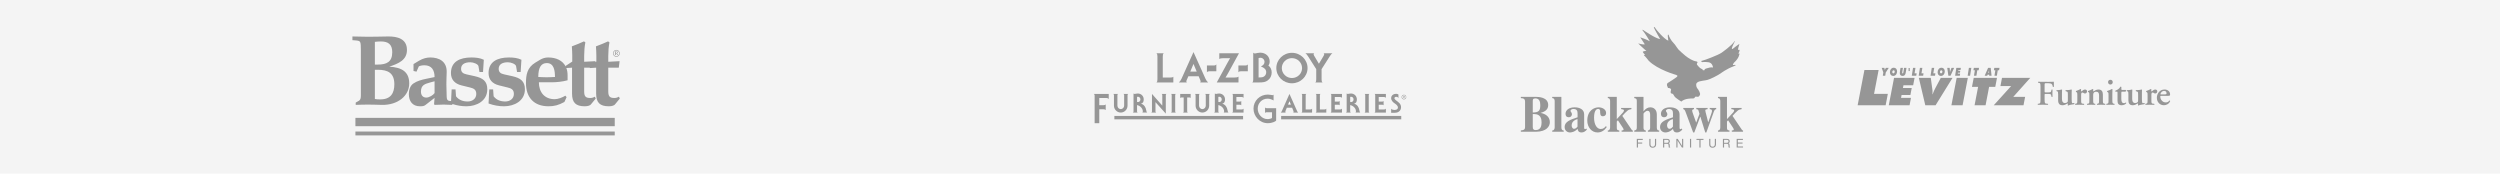 <svg width="1440" height="100" viewBox="0 0 1440 100" fill="none" xmlns="http://www.w3.org/2000/svg">
<rect width="1440" height="100" fill="#F4F4F4"/>
<path fill-rule="evenodd" clip-rule="evenodd" d="M354.76 29.951C354.76 29.872 354.741 29.743 354.853 29.737C355.255 29.72 355.42 29.877 355.42 30.181C355.42 30.556 355.181 30.665 354.864 30.648L354.76 29.951V29.951ZM314.967 36.328C311.651 36.328 310.049 38.922 310.049 44.336C311.65 44.396 313.253 44.509 314.853 44.509C316.454 44.509 318.055 44.396 319.658 44.336C319.659 40.938 319.202 36.328 314.967 36.328ZM299.884 41.456H297.826L297.256 38.114C297.026 36.905 294.392 35.867 292.563 35.867C289.245 35.867 287.243 37.136 287.243 39.612C287.243 41.456 288.215 42.379 290.389 42.84L295.08 43.878C299.715 44.914 302.345 46.699 302.345 51.428C302.345 58.11 296.225 61.221 290.331 61.221C287.359 61.221 284.382 60.705 281.407 59.61L281.808 51.485H284.038L284.325 55.461C285.984 57.651 288.386 58.455 291.073 58.455C293.649 58.455 295.995 56.899 295.995 54.136C295.995 51.598 294.508 50.906 292.392 50.39L287.472 49.181C283.469 48.199 281.407 45.722 281.407 42.09C281.407 35.523 286.499 33.103 293.191 33.103C295.766 33.103 298.282 33.391 300.343 34.428L299.884 41.456V41.456ZM278.222 41.456H276.164L275.594 38.114C275.362 36.905 272.731 35.867 270.902 35.867C267.584 35.867 265.582 37.136 265.582 39.612C265.582 41.456 266.553 42.379 268.728 42.84L273.417 43.878C278.052 44.914 280.684 46.699 280.684 51.428C280.684 58.11 274.563 61.221 268.67 61.221C265.962 61.221 263.255 60.792 260.545 59.889V60.415C258.716 60.357 257.172 60.242 255.512 60.242C253.911 60.242 252.31 60.357 250.307 60.415L250.023 59.953L250.307 56.382L244.988 60.531C244.13 61.221 242.871 61.221 241.841 61.221C237.609 61.221 235.492 58.285 235.492 54.191C235.492 51.944 236.178 49.408 238.123 48.083C240.24 46.643 242.815 45.951 245.273 45.431L250.307 44.396C250.307 40.36 248.647 37.596 244.359 37.596C243.385 37.596 241.383 37.883 241.154 38.403L239.898 41.284L238.182 40.88V36.905L241.211 35.059C243.672 33.563 246.016 33.102 247.848 33.102C252.88 33.102 257.456 35.349 257.287 41.514C257.231 43.877 257.115 46.238 257.115 48.602C257.115 50.964 257.231 53.383 257.287 55.746C257.343 57.187 257.685 57.992 258.831 58.109L259.815 58.206L260.146 51.484H262.376L262.662 55.46C264.322 57.65 266.725 58.454 269.413 58.454C271.988 58.454 274.334 56.898 274.334 54.135C274.334 51.597 272.845 50.906 270.729 50.389L265.809 49.18C261.804 48.198 259.745 45.721 259.745 42.089C259.745 35.522 264.836 33.102 271.53 33.102C274.105 33.102 276.62 33.39 278.679 34.428L278.222 41.456V41.456ZM250.307 53.614V46.816L247.733 47.507C244.701 48.372 242.47 49.007 242.47 52.752C242.47 55.17 243.843 56.208 245.56 56.208C247.276 56.209 249.621 54.709 250.307 53.614ZM203 23.134V21.002C206.775 21.059 209.694 21.175 211.924 21.175C215.871 21.175 219.13 21.059 223.534 21.002C228.797 20.945 234.404 22.27 234.404 28.779C234.404 34.659 229.485 36.618 224.223 38.404C231.543 38.808 235.72 41.399 235.72 48.083C235.72 55.171 229.141 60.644 219.819 60.414C217.245 60.356 214.499 60.241 211.752 60.241C209.35 60.241 207.004 60.356 204.887 60.414V59.089L206.719 58.05C207.633 57.533 207.862 56.555 207.862 54.769V28.953C207.862 26.533 207.806 24.977 207.461 24.286C207.177 23.709 206.606 23.422 205.119 23.305L203 23.134V23.134ZM215.928 24.113V37.193H217.646C222.736 37.193 225.937 35.637 225.937 30.048C225.937 25.552 223.594 23.882 219.419 23.882C218.275 23.882 217.129 23.939 215.928 24.113ZM354.76 30.783C354.939 30.783 355.037 30.769 355.111 30.858C355.161 30.92 355.233 31.078 355.303 31.247C355.376 31.414 355.452 31.583 355.506 31.661L356.056 31.75C355.963 31.639 355.921 31.617 355.879 31.555C355.816 31.466 355.746 31.303 355.699 31.208C355.612 31.011 355.499 30.753 355.271 30.712C355.562 30.658 355.811 30.459 355.811 30.129C355.808 30.045 355.787 29.963 355.747 29.889C355.707 29.815 355.651 29.751 355.583 29.703C355.415 29.598 355.171 29.609 354.98 29.609H354.136C354.359 29.725 354.374 29.75 354.374 29.888V31.488L354.13 31.64L355 31.751C354.775 31.629 354.76 31.583 354.76 31.467V30.783ZM355.025 29.054C355.927 29.054 356.653 29.799 356.653 30.737C356.653 31.661 355.921 32.416 355.025 32.416C354.136 32.416 353.411 31.661 353.411 30.737C353.411 29.805 354.13 29.054 355.025 29.054ZM355.025 28.739C353.964 28.739 353.101 29.637 353.101 30.742C353.101 31.839 353.964 32.731 355.025 32.731C356.093 32.731 356.963 31.839 356.963 30.742C356.963 29.632 356.093 28.739 355.025 28.739ZM215.928 40.19V57.016C217.073 57.247 217.931 57.247 219.018 57.247C225.139 57.247 227.141 53.614 227.141 48.544C227.141 42.091 223.482 40.19 217.646 40.19H215.928ZM329.499 53.904V38.979L326.224 39.184C326.679 40.366 326.924 41.722 326.924 43.244V46.238C323.834 47.103 320.401 47.393 317.886 47.393H310.394C310.394 52.983 313.538 57.13 319.487 57.13C321.376 57.13 323.834 56.209 325.665 55.114L326.352 55.978L325.095 58.744C321.661 60.588 319.316 61.22 315.943 61.22C307.591 61.22 302.958 56.152 302.958 47.91C302.958 43.184 303.587 38.922 308.392 36.04L311.082 34.428C312.509 33.563 314.056 33.102 315.77 33.102C320.321 33.102 324.073 34.844 325.838 38.311V37.943L329.613 35.467V32.009C329.613 30.222 329.5 28.492 329.385 26.706C331.903 25.785 334.647 24.63 336.364 23.825L337.167 24.4C336.708 26.706 336.48 29.586 336.48 32.239V35.58L342.999 35.233L342.927 35.837L343.497 35.467V32.009C343.497 30.222 343.381 28.492 343.269 26.706C345.784 25.785 348.532 24.63 350.247 23.825L351.046 24.4C350.591 26.706 350.363 29.586 350.363 32.239V35.58L356.884 35.233L356.425 38.979H350.363V52.693C350.363 55.634 351.334 56.439 353.908 56.439C355.111 56.439 355.741 56.094 356.54 55.691L357 56.786L354.196 60.184C353.796 60.705 352.535 61.222 350.706 61.222C345.501 61.222 343.384 59.091 343.384 53.905V38.98L339.725 39.21V38.98H336.483V52.695C336.483 55.636 337.454 56.441 340.028 56.441C341.231 56.441 341.859 56.096 342.661 55.693L343.118 56.788L340.314 60.185C339.913 60.707 338.657 61.224 336.824 61.224C331.613 61.221 329.499 59.089 329.499 53.904V53.904ZM204.714 67.877H354.092V72.682H204.714V67.877ZM204.714 75.77H354.092V78H204.714V75.77Z" fill="#969696"/>
<path fill-rule="evenodd" clip-rule="evenodd" d="M808.663 54.583C808.439 54.583 808.219 54.639 808.005 54.755C807.789 54.871 807.627 55.032 807.505 55.249C807.388 55.45 807.326 55.679 807.325 55.911C807.324 56.144 807.384 56.373 807.499 56.576C807.619 56.79 807.784 56.954 807.996 57.07C808.208 57.187 808.431 57.248 808.662 57.248C808.894 57.248 809.114 57.187 809.328 57.07C809.538 56.954 809.706 56.79 809.824 56.576C809.941 56.364 810 56.144 810 55.914C810 55.682 809.937 55.461 809.82 55.249C809.706 55.038 809.533 54.867 809.322 54.755C809.12 54.643 808.894 54.583 808.663 54.583V54.583Z" fill="#969696"/>
<path fill-rule="evenodd" clip-rule="evenodd" d="M808.663 54.823C808.848 54.823 809.027 54.871 809.201 54.963C809.377 55.061 809.511 55.193 809.609 55.368C809.706 55.544 809.757 55.727 809.757 55.914C809.757 56.102 809.707 56.284 809.613 56.456C809.518 56.628 809.377 56.768 809.205 56.862C809.04 56.956 808.853 57.006 808.663 57.006C808.473 57.006 808.286 56.956 808.121 56.862C807.949 56.77 807.808 56.629 807.717 56.456C807.619 56.284 807.568 56.102 807.568 55.914C807.568 55.727 807.619 55.545 807.717 55.368C807.815 55.192 807.952 55.06 808.125 54.963C808.3 54.871 808.48 54.823 808.663 54.823V54.823Z" fill="white"/>
<path fill-rule="evenodd" clip-rule="evenodd" d="M808.076 56.655H808.319V56.027H808.456C808.536 56.027 808.598 56.044 808.64 56.081C808.7 56.13 808.782 56.241 808.884 56.421L809.018 56.656H809.3L809.123 56.366C809.063 56.262 808.992 56.164 808.911 56.074C808.876 56.041 808.835 56.014 808.79 55.996C808.901 55.993 809.008 55.947 809.088 55.868C809.133 55.824 809.166 55.769 809.184 55.708C809.202 55.647 809.205 55.583 809.191 55.52C809.177 55.459 809.147 55.401 809.105 55.354C809.063 55.306 809.009 55.271 808.949 55.25C808.828 55.217 808.703 55.204 808.578 55.21H808.076V56.655V56.655Z" fill="#969696"/>
<path fill-rule="evenodd" clip-rule="evenodd" d="M808.319 55.835V55.4H808.586C808.665 55.396 808.745 55.404 808.822 55.424C808.861 55.44 808.895 55.466 808.92 55.5C808.946 55.532 808.958 55.572 808.958 55.611C808.959 55.642 808.953 55.673 808.941 55.7C808.928 55.728 808.908 55.753 808.884 55.772C808.836 55.811 808.742 55.834 808.606 55.834H808.319V55.835Z" fill="white"/>
<path fill-rule="evenodd" clip-rule="evenodd" d="M749.656 54.096C749.87 54.233 750.038 54.428 750.038 54.701V64.238C750.038 64.511 749.87 64.706 749.656 64.843H755.759V62.578C755.529 62.88 755.253 63.06 754.701 63.06H752.063V54.701C752.063 54.428 752.233 54.233 752.447 54.096H749.656V54.096ZM788.78 64.843C788.565 64.706 788.397 64.511 788.397 64.238V54.701C788.397 54.428 788.565 54.233 788.78 54.096H785.997C786.213 54.233 786.381 54.428 786.381 54.701V64.238C786.381 64.511 786.213 64.706 785.997 64.843H788.78ZM757.843 54.096C758.057 54.233 758.227 54.428 758.227 54.701V64.238C758.227 64.511 758.057 64.706 757.843 64.843H763.947V62.578C763.716 62.88 763.441 63.06 762.889 63.06H760.252V54.701C760.252 54.428 760.42 54.233 760.634 54.096H757.843ZM637.233 56.449C637.962 56.449 638.327 56.689 638.631 57.087V54.096H630C630.284 54.277 630.507 54.537 630.507 54.894V70.946H633.181V62.943H635.653C636.22 62.943 636.564 63.083 636.888 63.381V60.153C636.564 60.451 636.22 60.591 635.653 60.591H633.181V56.45H637.233V56.449V56.449ZM798.272 64.843V62.578C798.041 62.88 797.766 63.06 797.214 63.06H794.147V60.313H796.018C796.446 60.313 796.708 60.42 796.954 60.645V58.2C796.708 58.427 796.446 58.532 796.018 58.532H794.147V55.876H797.214C797.766 55.876 798.042 56.058 798.272 56.36V54.096H791.738C791.953 54.232 792.123 54.427 792.123 54.7V64.237C792.123 64.51 791.953 64.705 791.738 64.841H798.272V64.843V64.843ZM783.543 64.84C783.312 64.674 783.113 64.389 782.991 63.498C782.76 61.837 781.719 60.131 779.954 59.739C781.196 59.437 781.551 58.517 781.551 57.25C781.551 55.288 780.033 53.854 778.114 53.854C777.378 53.854 776.78 54.096 776.412 54.096C776.136 54.096 775.906 54.02 775.676 53.854V64.238C775.676 64.509 775.508 64.704 775.294 64.84H778.085C777.871 64.704 777.701 64.509 777.701 64.238V60.525C779.771 60.977 781.029 62.637 781.029 64.132C781.032 64.262 781.009 64.392 780.962 64.513C780.914 64.635 780.843 64.746 780.753 64.839H783.543V64.84Z" fill="#969696"/>
<path fill-rule="evenodd" clip-rule="evenodd" d="M777.704 55.825C777.84 55.749 777.995 55.713 778.151 55.721C779.068 55.721 779.653 56.399 779.653 57.259C779.653 58.135 779.069 58.798 778.151 58.798C777.995 58.806 777.84 58.77 777.704 58.693V55.825V55.825Z" fill="#F4F4F4"/>
<path fill-rule="evenodd" clip-rule="evenodd" d="M677.295 64.843C677.08 64.706 676.911 64.511 676.911 64.238V54.701C676.911 54.428 677.08 54.233 677.295 54.096H674.512C674.727 54.233 674.896 54.428 674.896 54.701V64.238C674.896 64.511 674.727 64.706 674.512 64.843H677.295ZM716.286 64.843V62.578C716.056 62.88 715.781 63.06 715.228 63.06H712.162V60.313H714.032C714.461 60.313 714.723 60.42 714.968 60.645V58.2C714.723 58.427 714.462 58.532 714.032 58.532H712.162V55.876H715.228C715.781 55.876 716.057 56.058 716.286 56.36V54.096H709.754C709.968 54.232 710.138 54.427 710.138 54.7V64.237C710.138 64.51 709.969 64.705 709.754 64.841H716.286V64.843V64.843ZM772.973 64.843V62.578C772.741 62.88 772.467 63.06 771.915 63.06H768.847V60.313H770.719C771.147 60.313 771.409 60.42 771.653 60.645V58.2C771.409 58.427 771.147 58.532 770.719 58.532H768.847V55.876H771.915C772.467 55.876 772.742 56.058 772.973 56.36V54.096H766.44C766.654 54.232 766.822 54.427 766.822 54.7V64.237C766.822 64.51 766.654 64.705 766.44 64.841H772.973V64.843V64.843ZM707.609 64.84C707.379 64.674 707.18 64.389 707.057 63.498C706.827 61.837 705.784 60.131 704.021 59.739C705.263 59.437 705.615 58.517 705.615 57.25C705.615 55.288 704.097 53.854 702.18 53.854C701.444 53.854 700.846 54.096 700.478 54.096C700.202 54.096 699.972 54.02 699.742 53.854V64.238C699.742 64.509 699.573 64.704 699.358 64.84H702.149C701.935 64.704 701.765 64.509 701.765 64.238V60.525C703.835 60.977 705.093 62.637 705.093 64.132C705.096 64.262 705.073 64.392 705.026 64.513C704.979 64.635 704.908 64.745 704.817 64.839H707.609V64.84V64.84Z" fill="#969696"/>
<path fill-rule="evenodd" clip-rule="evenodd" d="M701.771 55.825C701.906 55.749 702.06 55.713 702.215 55.721C703.135 55.721 703.718 56.399 703.718 57.259C703.718 58.135 703.135 58.797 702.215 58.797C702.06 58.806 701.906 58.77 701.771 58.693V55.825V55.825Z" fill="#F4F4F4"/>
<path fill-rule="evenodd" clip-rule="evenodd" d="M660.776 64.84C660.546 64.674 660.347 64.389 660.224 63.498C659.994 61.837 658.951 60.131 657.188 59.739C658.43 59.437 658.783 58.517 658.783 57.25C658.783 55.288 657.265 53.854 655.348 53.854C654.613 53.854 654.015 54.096 653.646 54.096C653.369 54.096 653.14 54.02 652.909 53.854V64.238C652.909 64.509 652.74 64.704 652.526 64.84H655.317C655.102 64.704 654.933 64.509 654.933 64.238V60.525C657.003 60.977 658.261 62.637 658.261 64.132C658.264 64.262 658.241 64.392 658.193 64.513C658.146 64.635 658.075 64.746 657.984 64.839H660.776V64.84V64.84Z" fill="#969696"/>
<path fill-rule="evenodd" clip-rule="evenodd" d="M654.937 55.825C655.073 55.749 655.227 55.713 655.383 55.721C656.302 55.721 656.885 56.399 656.885 57.259C656.885 58.135 656.303 58.797 655.383 58.797C655.227 58.806 655.073 58.77 654.937 58.693V55.825V55.825Z" fill="#F4F4F4"/>
<path fill-rule="evenodd" clip-rule="evenodd" d="M729.564 62.304C729.188 62.304 728.944 62.218 728.68 61.893V65.068C728.944 64.742 729.188 64.656 729.564 64.656H732.679V67.802C732.679 68.333 730.752 68.606 730.156 68.606C726.842 68.606 724.449 65.76 724.449 62.564C724.449 59.409 726.863 56.821 730.156 56.821C731.416 56.821 732.628 57.321 733.579 57.866V54.471C733.532 54.578 733.455 54.668 733.356 54.73C733.258 54.792 733.143 54.824 733.027 54.82C732.827 54.82 732.257 54.712 731.77 54.626C731.275 54.532 730.772 54.481 730.268 54.472C725.602 54.472 722.016 58.085 722.016 62.566C722.016 67.046 725.602 70.959 730.268 70.959C732.765 70.959 735.065 69.872 735.065 69.311V62.307H729.564V62.304V62.304ZM675.845 47.502V44.194C675.307 44.599 675.101 44.648 674.049 44.648H669.764V32.527C669.764 31.491 669.841 31.188 670.302 30.683H666.12C666.583 31.188 666.685 31.491 666.685 32.527V45.658C666.685 46.719 666.583 46.997 666.12 47.502H675.845V47.502ZM690.43 43.939L691.431 46.313C691.508 46.49 691.559 46.691 691.559 46.844C691.559 47.072 691.508 47.223 691.276 47.501H695.87C695.176 46.844 694.74 46.213 694.33 45.304L687.453 30L680.576 45.304C680.166 46.213 679.729 46.844 679.037 47.501H683.63C683.399 47.223 683.322 47.072 683.322 46.844C683.322 46.693 683.373 46.491 683.45 46.313L684.502 43.939H690.43V43.939Z" fill="#969696"/>
<path fill-rule="evenodd" clip-rule="evenodd" d="M687.453 36.818L689.3 41.238H685.605L687.453 36.818Z" fill="#F4F4F4"/>
<path fill-rule="evenodd" clip-rule="evenodd" d="M700.614 41.042V37.094C700.162 37.611 699.9 37.708 699.139 37.708H695.19V41.624C695.642 41.138 695.904 41.042 696.665 41.042H700.614V41.042ZM718.744 41.042V37.094C718.292 37.611 718.03 37.708 717.269 37.708H713.319V41.624C713.771 41.138 714.033 41.042 714.794 41.042H718.744V41.042Z" fill="#969696"/>
<path fill-rule="evenodd" clip-rule="evenodd" d="M702.31 30.683V33.966C702.798 33.663 703.388 33.536 704.312 33.536H708.52L708.264 33.991L707.828 34.749C707.623 35.103 707.417 35.481 707.006 36.214L700.848 47.502H713.371V44.118C712.806 44.547 712.319 44.648 711.087 44.648H705.903C706.407 43.855 706.886 43.047 707.34 42.224L713.652 30.683H702.31ZM721.866 30.329V45.657C721.866 46.744 721.789 46.996 721.327 47.501H724.844C727.742 47.501 728.949 47.248 730.181 46.339C731.669 45.278 732.492 43.636 732.492 41.742C732.492 40.05 731.797 38.611 730.592 37.778C731.131 36.995 731.336 36.364 731.336 35.429C731.336 32.474 729.053 30.329 725.845 30.329C725.293 30.343 724.742 30.41 724.203 30.53L723.432 30.708C723.229 30.758 723.023 30.784 722.816 30.784C722.431 30.782 722.277 30.708 721.866 30.329V30.329Z" fill="#969696"/>
<path fill-rule="evenodd" clip-rule="evenodd" d="M724.943 44.623V33.435C725.431 33.308 725.637 33.258 725.946 33.258C727.28 33.258 728.358 34.319 728.358 35.632C728.358 36.768 727.741 37.551 726.303 38.284C728.408 39.092 729.332 40.102 729.332 41.642C729.332 42.577 728.922 43.435 728.23 43.941C727.535 44.447 727.023 44.572 725.381 44.597C725.277 44.623 725.149 44.623 724.943 44.623Z" fill="#F4F4F4"/>
<path fill-rule="evenodd" clip-rule="evenodd" d="M744.119 47.974C749.097 47.974 753.152 44.059 753.152 39.211C753.152 34.362 749.123 30.422 744.144 30.422C739.191 30.422 735.162 34.362 735.162 39.211C735.162 44.059 739.191 47.974 744.119 47.974V47.974Z" fill="#969696"/>
<path fill-rule="evenodd" clip-rule="evenodd" d="M744.145 44.944C740.936 44.944 738.319 42.368 738.319 39.212C738.319 36.055 740.936 33.479 744.145 33.479C747.377 33.479 749.97 36.055 749.996 39.212C749.996 42.393 747.377 44.944 744.145 44.944Z" fill="#F4F4F4"/>
<path fill-rule="evenodd" clip-rule="evenodd" d="M759.692 36.719L756.997 32.199C756.794 31.87 756.639 31.467 756.639 31.264C756.639 30.986 756.715 30.86 756.997 30.684H751.916C752.481 31.063 752.867 31.492 753.533 32.578L758.152 39.826V45.659C758.152 46.72 758.076 46.998 757.614 47.503H761.797C761.308 46.998 761.233 46.72 761.233 45.659V39.826L765.852 32.578C766.52 31.492 766.904 31.063 767.468 30.684H762.387C762.669 30.86 762.747 30.987 762.747 31.239C762.747 31.467 762.594 31.846 762.387 32.2L759.692 36.719V36.719ZM747.729 64.843C747.468 64.59 747.26 64.287 747.117 63.953L742.732 54.096L738.35 63.953C738.207 64.287 737.999 64.59 737.737 64.843H740.544C740.419 64.707 740.351 64.529 740.353 64.345C740.367 64.072 740.595 63.528 740.767 63.136L741.203 62.066H744.261L744.698 63.136C744.87 63.528 745.098 64.072 745.112 64.345C745.114 64.529 745.046 64.707 744.921 64.843H747.729V64.843Z" fill="#969696"/>
<path fill-rule="evenodd" clip-rule="evenodd" d="M741.937 60.264L742.732 58.302L743.531 60.264H741.937Z" fill="white"/>
<path fill-rule="evenodd" clip-rule="evenodd" d="M801.304 64.973V62.59C801.304 62.59 801.386 62.907 802.242 63.19C803.369 63.566 805.208 63.304 805.208 61.916C805.208 60.714 803.705 59.814 803.069 59.364C802.431 58.914 801.304 57.901 801.304 56.587C801.304 54.675 802.992 54.037 804.157 54.037C804.906 54.037 805.507 54.449 805.507 54.449V56.55C805.507 56.55 805.242 55.761 804.306 55.761C803.48 55.761 803.219 56.063 803.219 56.663C803.219 56.963 803.405 57.337 805.131 58.575C806.857 59.814 807.007 61.014 807.007 61.84C807.007 62.89 806.331 64.974 803.292 64.974H801.304V64.973V64.973ZM807.12 68.744V66.794H737.932V68.744H807.12ZM716.019 68.744V66.794H641.876V68.744H716.019V68.744ZM679.798 54.123V56.522C679.933 56.308 680.13 56.138 680.401 56.138H681.8V64.239C681.8 64.512 681.632 64.707 681.417 64.844H684.2C683.986 64.707 683.817 64.512 683.817 64.239V56.138H685.217C685.488 56.138 685.685 56.308 685.82 56.522V54.123H679.798V54.123ZM669.099 54.096C669.314 54.233 669.483 54.428 669.483 54.701V60.838L663.536 54.099V64.24C663.536 64.511 663.367 64.706 663.153 64.843H665.936C665.721 64.706 665.552 64.511 665.552 64.24V58.827L671.499 65.443V54.701C671.499 54.428 671.668 54.233 671.883 54.096H669.099V54.096ZM641.635 60.865C641.635 60.834 641.635 60.896 641.635 60.865V60.865ZM649.465 60.865C649.466 60.896 649.465 60.834 649.465 60.865V60.865Z" fill="#969696"/>
<path fill-rule="evenodd" clip-rule="evenodd" d="M649.87 54.097H647.087C647.302 54.233 647.509 54.428 647.509 54.701V60.867C647.509 61.922 646.608 62.852 645.55 62.852C644.493 62.852 643.633 61.922 643.633 60.867V54.701C643.633 54.428 643.798 54.233 644.012 54.097H641.229C641.444 54.233 641.634 54.428 641.634 54.701V60.867C641.634 63.017 643.398 64.833 645.549 64.833C647.7 64.833 649.464 63.017 649.464 60.867V54.701C649.465 54.428 649.655 54.233 649.87 54.097V54.097ZM696.893 54.097H694.111C694.325 54.233 694.533 54.428 694.533 54.701V60.867C694.533 61.922 693.632 62.852 692.575 62.852C691.517 62.852 690.659 61.922 690.659 60.867V54.701C690.659 54.428 690.824 54.233 691.038 54.097H688.255C688.469 54.233 688.66 54.428 688.66 54.701V60.867C688.66 63.017 690.424 64.833 692.575 64.833C694.726 64.833 696.489 63.017 696.489 60.867V54.701C696.488 54.428 696.679 54.233 696.893 54.097V54.097Z" fill="#969696"/>
<path fill-rule="evenodd" clip-rule="evenodd" d="M982.276 46.268C980.66 46.584 977.009 46.694 977.009 48.702C977.009 50.749 978.031 51.176 978.116 51.474C978.202 51.773 979.737 53.735 979.098 54.8C978.458 55.867 978.159 55.739 977.776 55.739C977.392 55.739 976.411 55.44 976.241 56.037C976.071 56.635 975.473 56.72 974.92 56.72C974.365 56.72 970.484 56.592 968.438 58.511C968.438 58.511 965.025 56.422 964.513 55.525C964.002 54.63 963.704 53.905 962.85 53.862C961.998 53.819 962.338 52.412 962.466 52.029C962.595 51.645 962.595 51.261 962.084 50.962C961.572 50.664 960.932 50.664 960.761 50.707C960.591 50.749 960.804 50.28 960.42 49.811C960.038 49.342 960.038 48.105 960.676 47.764C961.316 47.423 965.24 44.864 965.624 44.48C966.008 44.096 966.774 43.67 965.496 43.158C965.496 43.158 954.756 40.179 949.64 34.967C949.64 34.967 947.657 32.345 946.891 31.866C946.891 31.866 947.05 31.546 947.562 31.546C947.562 31.546 946.443 30.588 946.219 29.788C946.219 29.788 947.242 29.213 948.328 29.373C948.328 29.373 944.468 25.999 943.609 24.988C943.609 24.988 946.164 25.822 947.403 25.519L944.773 21.498C944.773 21.498 948.465 22.661 950.312 23.774C950.312 23.774 947.327 18.74 946.063 17.426C946.063 17.426 945.784 16.742 946.77 17.476C946.77 17.476 953.599 22.231 956.255 22.509C956.255 22.509 953.245 17.35 952.74 16.11C952.234 14.871 953.423 15.908 953.574 16.364C953.726 16.819 958.481 22.509 960.96 23.446C960.96 23.446 960.58 20.942 960.657 20.259C960.732 19.576 961.263 20.082 961.263 20.486C961.263 20.89 962.679 23.597 963.868 24.659C965.056 25.721 966.423 28.554 967.586 29.237C967.586 29.237 972.872 34.827 977.172 35.383C977.172 35.383 978.133 35.585 977.627 36.243C977.122 36.901 977.5 37.28 977.754 37.584C978.007 37.888 979.044 39.303 980.182 39.708C981.32 40.113 980.586 40.138 980.561 40.239C980.536 40.341 981.826 40.77 981.826 40.265C981.826 39.759 982.306 39.582 982.963 39.405C983.62 39.228 985.441 38.545 986.706 38.874C986.706 38.874 986.479 36.194 984.127 35.865C981.775 35.536 980.409 35.789 980.409 35.789C980.409 35.789 979.22 35.157 980.561 34.929C981.902 34.702 989.818 31.641 991.537 30.427C991.537 30.427 997.785 26.102 999.049 23.75C999.049 23.75 999.479 23.548 999.176 24.003C998.873 24.458 997.557 27.392 997.557 27.747C997.557 28.101 997.608 28.506 998.19 28.025C998.77 27.544 1001.1 25.774 1001.6 25.471C1002.11 25.167 1001.81 25.749 1001.68 26.103C1001.55 26.457 1001.07 28.05 1001.12 28.733L1002.03 28.708C1002.03 28.708 1001.91 30.276 1001.2 30.706C1001.2 30.706 1001.58 30.958 1001.96 30.832C1001.96 30.832 1001.83 33.462 998.848 36.043C998.848 36.043 997.482 37.636 998.595 37.434C999.707 37.231 1000.39 37.434 998.923 38.041C997.456 38.647 995.276 39.252 989.91 43.011C989.907 43.008 984.834 46.028 982.276 46.268V46.268Z" fill="#969696"/>
<path fill-rule="evenodd" clip-rule="evenodd" d="M876 75.136C877.552 74.958 878.439 74.84 878.439 73.027V58.641C878.439 56.68 877.275 56.62 876 56.53V55.788H884.564C886.116 55.788 891.771 55.906 891.771 60.543C891.771 63.841 888.638 64.615 887.475 65.001V65.06C889.803 65.477 892.713 66.962 892.713 70.351C892.713 72.847 890.773 75.761 884.926 75.88H876V75.136V75.136Z" fill="#969696"/>
<path fill-rule="evenodd" clip-rule="evenodd" d="M882.874 73.116C882.874 74.453 883.373 74.928 884.537 74.928C887.585 74.928 887.946 72.284 887.946 70.47C887.946 66.22 885.507 65.775 883.705 65.685H882.873V73.116H882.874V73.116ZM882.874 64.793C886.588 64.793 887.198 63.544 887.198 60.513C887.198 58.432 886.588 56.679 884.343 56.679C882.93 56.679 882.901 57.452 882.874 58.136V64.793V64.793Z" fill="#F4F4F4"/>
<path fill-rule="evenodd" clip-rule="evenodd" d="M900.708 75.88H894.083V75.166C895.192 75.166 895.496 74.097 895.496 73.384V58.225C895.496 57.898 895.441 56.501 894.083 56.501V55.788H899.349V73.384C899.349 74.246 899.626 75.166 900.708 75.166V75.88V75.88ZM914.057 74.601C913.28 75.583 912.255 76.295 911.008 76.295C909.068 76.295 908.846 75.048 908.68 74.216C906.878 76.147 904.938 76.295 904.273 76.295C902.942 76.295 901.224 75.375 901.224 73.116C901.224 70.025 904.744 68.836 908.68 67.557V65.387C908.68 63.871 908.291 62.771 906.241 62.771C905.243 62.771 904.605 63.365 904.605 63.841C904.605 64.465 905.437 64.703 905.437 65.862C905.437 66.397 905.022 67.526 903.58 67.526C903.247 67.526 901.751 67.526 901.751 65.507C901.751 63.633 903.497 61.821 906.934 61.821C910.011 61.821 912.477 63.098 912.477 65.892V73.65C912.477 73.828 912.477 74.393 913.087 74.393C913.14 74.395 913.192 74.386 913.24 74.365C913.288 74.345 913.33 74.313 913.364 74.273L913.642 73.978L914.057 74.601V74.601Z" fill="#969696"/>
<path fill-rule="evenodd" clip-rule="evenodd" d="M908.652 68.599C908.015 68.746 905.271 69.609 905.271 72.195C905.271 73.117 905.686 74.186 906.684 74.186C907.627 74.186 908.264 73.383 908.652 72.907V68.599Z" fill="#F4F4F4"/>
<path fill-rule="evenodd" clip-rule="evenodd" d="M925.498 73.175C924.224 75.108 922.394 76.295 920.204 76.295C916.657 76.295 914.273 73.145 914.273 69.489C914.273 63.634 918.209 61.822 920.814 61.822C922.782 61.822 925.11 62.921 925.11 65.06C925.11 66.962 923.447 66.962 923.225 66.962C921.673 66.962 921.673 65.507 921.673 63.901C921.673 63.009 920.953 62.741 920.536 62.741C918.375 62.741 918.181 66.398 918.181 67.736C918.181 71.896 919.872 74.303 922.034 74.303C923.614 74.303 924.335 73.441 925 72.639L925.498 73.175V73.175ZM939.696 62.862C938.588 63.069 938.061 63.189 937.285 63.872C936.675 64.406 935.178 65.833 934.457 66.755L939.835 74.722C940.111 75.137 940.306 75.166 940.528 75.166V75.88H934.042V75.166C934.431 75.166 935.206 75.078 935.206 74.602C935.206 74.275 934.846 73.711 934.541 73.265L931.908 69.282L931.271 69.996V73.384C931.271 74.691 931.382 74.958 932.712 75.166V75.879H926.088V75.166C927.197 75.166 927.419 74.096 927.419 73.384V58.224C927.419 57.897 927.419 56.501 926.088 56.501V55.788H931.271V68.599L934.819 64.793C935.069 64.526 935.401 63.961 935.401 63.723C935.401 63.129 935.096 63.069 933.766 62.861V62.177H939.698V62.862H939.696V62.862ZM955.688 75.88H949.175V75.166C950.089 75.078 950.476 74.572 950.476 73.472V66.28C950.476 65.448 950.449 63.813 948.952 63.813C947.843 63.813 946.652 65.269 946.652 65.536V73.472C946.652 74.156 946.735 75.018 948.009 75.166V75.879H941.331V75.166C942.328 74.958 942.799 74.84 942.799 73.384V58.224C942.799 56.828 942.411 56.739 941.331 56.501V55.788H946.652V64.139C947.982 62.475 949.175 61.822 950.615 61.822C952.14 61.822 954.33 62.742 954.33 66.012V73.384C954.33 73.888 954.33 75.166 955.688 75.166V75.88V75.88ZM969.011 74.601C968.236 75.583 967.21 76.295 965.962 76.295C964.022 76.295 963.8 75.048 963.634 74.216C961.833 76.147 959.892 76.295 959.227 76.295C957.897 76.295 956.178 75.375 956.178 73.116C956.178 70.025 959.699 68.836 963.633 67.557V65.387C963.633 63.871 963.246 62.771 961.195 62.771C960.196 62.771 959.559 63.366 959.559 63.841C959.559 64.465 960.391 64.704 960.391 65.862C960.391 66.397 959.975 67.526 958.533 67.526C958.201 67.526 956.704 67.526 956.704 65.507C956.704 63.634 958.45 61.821 961.887 61.821C964.964 61.821 967.431 63.098 967.431 65.892V73.65C967.431 73.828 967.431 74.393 968.039 74.393C968.092 74.396 968.144 74.386 968.192 74.366C968.24 74.345 968.283 74.313 968.317 74.274L968.594 73.978L969.011 74.601V74.601Z" fill="#969696"/>
<path fill-rule="evenodd" clip-rule="evenodd" d="M963.607 68.599C962.969 68.746 960.225 69.609 960.225 72.195C960.225 73.117 960.64 74.186 961.637 74.186C962.58 74.186 963.218 73.383 963.606 72.907V68.599H963.607Z" fill="#F4F4F4"/>
<path fill-rule="evenodd" clip-rule="evenodd" d="M988.536 62.892C988.008 63.01 987.622 63.069 987.15 64.378L982.854 76.295H982.217L979.445 67.29H979.306L975.925 76.295H975.261L971.158 65.18C970.437 63.247 970.299 63.039 969.578 62.891V62.177H975.731V62.891C975.343 62.95 974.677 63.009 974.677 63.783C974.677 64.406 975.62 66.665 977.006 70.648L978.891 65.565C978.613 64.555 978.447 63.961 978.309 63.604C978.06 62.981 977.754 62.981 977.089 62.891V62.177H983.574V62.891C982.853 62.95 982.244 63.009 982.244 63.634C982.244 64.258 983.408 68.121 983.907 70.441H983.963C984.71 68.181 986.123 64.645 986.123 63.991C986.123 63.039 985.57 62.981 984.794 62.892V62.178H988.536V62.892V62.892ZM1003.17 62.862C1002.06 63.069 1001.53 63.189 1000.76 63.872C1000.15 64.406 998.651 65.833 997.93 66.755L1003.31 74.722C1003.58 75.137 1003.78 75.166 1004 75.166V75.88H997.515V75.166C997.903 75.166 998.679 75.078 998.679 74.602C998.679 74.275 998.319 73.711 998.013 73.265L995.38 69.282L994.743 69.996V73.384C994.743 74.691 994.854 74.958 996.185 75.166V75.879H989.56V75.166C990.668 75.166 990.89 74.096 990.89 73.384V58.224C990.89 57.897 990.89 56.501 989.56 56.501V55.788H994.742V68.599L998.29 64.793C998.54 64.526 998.873 63.961 998.873 63.723C998.873 63.129 998.567 63.069 997.238 62.861V62.177H1003.17V62.862H1003.17V62.862ZM943.473 84.967H942.8V79.994H946.244V80.588H943.473V82.113H945.911V82.709H943.473V84.967V84.967ZM953.933 79.994V83.222C953.933 84.24 953.295 85.099 951.931 85.099C950.594 85.099 950.019 84.24 950.019 83.311V79.994H950.691V83.125C950.691 84.206 951.349 84.504 951.951 84.504C952.568 84.504 953.261 84.219 953.261 83.139V79.995H953.933V79.994V79.994ZM958.592 84.967H957.921V79.994H960.221C961.039 79.994 961.855 80.277 961.855 81.331C961.855 82.065 961.481 82.335 961.163 82.522C961.447 82.64 961.731 82.765 961.758 83.458L961.8 84.358C961.807 84.635 961.841 84.739 962.05 84.856V84.967H961.225C961.128 84.662 961.107 83.907 961.107 83.721C961.107 83.311 961.025 82.833 960.221 82.833H958.592V84.967V84.967Z" fill="#969696"/>
<path fill-rule="evenodd" clip-rule="evenodd" d="M958.592 82.258H960.152C960.644 82.258 961.163 82.133 961.163 81.399C961.163 80.63 960.602 80.568 960.27 80.568H958.592V82.258Z" fill="#F4F4F4"/>
<path fill-rule="evenodd" clip-rule="evenodd" d="M968.877 79.994H969.529V84.967H968.774L966.246 80.949H966.232V84.967H965.58V79.994H966.377L968.865 84.011H968.877V79.994V79.994ZM974.098 84.967H973.426V79.994H974.098V84.967ZM977.168 79.994H981.206V80.588H979.524V84.967H978.851V80.588H977.168V79.994V79.994ZM988.407 79.994V83.222C988.407 84.24 987.77 85.099 986.404 85.099C985.068 85.099 984.492 84.24 984.492 83.311V79.994H985.165V83.125C985.165 84.206 985.822 84.503 986.425 84.503C987.043 84.503 987.735 84.219 987.735 83.139V79.994H988.407V79.994V79.994ZM993.067 84.967H992.395V79.994H994.695C995.512 79.994 996.33 80.277 996.33 81.331C996.33 82.065 995.955 82.335 995.637 82.522C995.922 82.64 996.204 82.765 996.233 83.457L996.274 84.358C996.281 84.635 996.316 84.739 996.523 84.856V84.967H995.7C995.603 84.662 995.582 83.907 995.582 83.72C995.582 83.311 995.499 82.833 994.695 82.833H993.067V84.967V84.967Z" fill="#969696"/>
<path fill-rule="evenodd" clip-rule="evenodd" d="M993.066 82.258H994.626C995.118 82.258 995.637 82.133 995.637 81.399C995.637 80.63 995.077 80.568 994.744 80.568H993.066V82.258Z" fill="#F4F4F4"/>
<path fill-rule="evenodd" clip-rule="evenodd" d="M1003.99 84.967H1000.32V79.994H1003.94V80.588H1000.99V82.113H1003.71V82.709H1000.99V84.372H1003.99V84.967Z" fill="#969696"/>
<path fill-rule="evenodd" clip-rule="evenodd" d="M1073.91 40.311H1082.09L1079.45 54.066H1087.39L1086.13 60.64H1070L1073.91 40.311V40.311ZM1090.97 44.852H1102.8L1101.98 49.129H1096.39L1096.09 50.679H1101.16L1100.39 54.73H1095.31L1095 56.373H1100.73L1099.91 60.64H1087.93L1090.97 44.852V44.852ZM1105.25 44.852H1112.14L1112.91 50.573C1112.98 50.989 1113.05 51.495 1113.11 52.095C1113.16 52.719 1113.14 53.459 1113.06 54.313H1113.18C1113.73 52.86 1114.26 51.654 1114.79 50.698L1117.9 44.853H1124.65L1114.89 60.64H1108.97L1105.25 44.852V44.852ZM1127.04 44.852H1133.48L1130.45 60.64H1124.01L1127.04 44.852ZM1139.39 50.017H1135.86L1136.85 44.852H1150.27L1149.28 50.017H1145.73L1143.69 60.64H1137.35L1139.39 50.017ZM1158.42 49.56H1152.25L1153.15 44.852H1169.44L1159.66 55.778H1166.47L1165.54 60.64H1148.39L1158.42 49.56ZM1084.8 41.746L1083.87 39.106H1085.37L1085.53 39.697C1085.59 39.908 1085.63 40.121 1085.66 40.336C1085.7 40.21 1085.74 40.1 1085.79 40.002C1085.83 39.91 1085.88 39.82 1085.92 39.732L1086.26 39.107H1087.91L1086.19 41.772L1085.9 43.623H1084.5L1084.8 41.746V41.746ZM1090.5 43.745C1089.96 43.745 1089.51 43.568 1089.17 43.214C1088.79 42.813 1088.6 42.283 1088.59 41.627C1088.59 40.946 1088.76 40.367 1089.11 39.882C1089.54 39.302 1090.1 39.007 1090.8 39C1091.39 39.005 1091.85 39.2 1092.2 39.586C1092.54 39.976 1092.71 40.487 1092.72 41.117C1092.72 41.796 1092.54 42.377 1092.2 42.861C1091.77 43.446 1091.21 43.74 1090.5 43.745V43.745ZM1090.71 40.495C1090.61 40.495 1090.51 40.519 1090.41 40.567C1090.32 40.614 1090.24 40.684 1090.17 40.769C1090.03 40.945 1089.96 41.175 1089.96 41.455C1089.96 41.69 1090.02 41.881 1090.13 42.026C1090.24 42.175 1090.4 42.248 1090.59 42.248C1090.7 42.247 1090.81 42.22 1090.9 42.169C1091 42.117 1091.08 42.044 1091.14 41.954C1091.28 41.752 1091.35 41.51 1091.35 41.263C1091.34 41.032 1091.29 40.847 1091.17 40.705C1091.11 40.639 1091.04 40.587 1090.97 40.551C1090.89 40.514 1090.8 40.496 1090.71 40.495V40.495ZM1096.08 39.106L1095.74 41.301C1095.69 41.601 1095.66 41.809 1095.66 41.922C1095.66 42.166 1095.76 42.29 1095.95 42.29C1096.09 42.29 1096.19 42.214 1096.25 42.061C1096.3 41.907 1096.35 41.682 1096.39 41.383L1096.74 39.105H1098.13L1097.74 41.621C1097.66 42.192 1097.53 42.632 1097.35 42.944C1097.01 43.47 1096.53 43.735 1095.92 43.743C1094.84 43.722 1094.29 43.174 1094.27 42.092C1094.27 41.842 1094.31 41.489 1094.39 41.036L1094.69 39.105H1096.08V39.106V39.106ZM1099.35 39.181H1100.02V40.916H1099.35V39.181ZM1101.9 39.106H1103.3L1102.8 42.233H1103.98L1103.77 43.622H1101.19L1101.9 39.106ZM1105.87 39.106H1107.28L1106.77 42.233H1107.96L1107.74 43.622H1105.17L1105.87 39.106ZM1112.69 39.106H1114.1L1113.59 42.233H1114.78L1114.56 43.622H1111.99L1112.69 39.106V39.106ZM1117.98 43.745C1117.44 43.745 1116.99 43.568 1116.65 43.214C1116.27 42.813 1116.08 42.283 1116.07 41.627C1116.07 40.946 1116.24 40.367 1116.59 39.882C1117.02 39.302 1117.58 39.007 1118.28 39C1118.87 39.005 1119.33 39.2 1119.67 39.586C1120.02 39.976 1120.19 40.487 1120.19 41.117C1120.19 41.796 1120.02 42.377 1119.67 42.861C1119.25 43.446 1118.69 43.74 1117.98 43.745V43.745ZM1118.19 40.495C1118.09 40.495 1117.98 40.519 1117.89 40.567C1117.8 40.614 1117.71 40.684 1117.65 40.769C1117.51 40.945 1117.43 41.175 1117.43 41.455C1117.43 41.69 1117.49 41.881 1117.61 42.026C1117.72 42.175 1117.87 42.248 1118.07 42.248C1118.18 42.247 1118.28 42.22 1118.38 42.169C1118.47 42.117 1118.55 42.044 1118.61 41.954C1118.75 41.752 1118.83 41.51 1118.83 41.263C1118.82 41.032 1118.76 40.847 1118.65 40.705C1118.59 40.639 1118.52 40.587 1118.44 40.551C1118.36 40.514 1118.28 40.496 1118.19 40.495V40.495ZM1121.62 39.106H1123L1123.13 40.522C1123.17 40.856 1123.19 41.206 1123.19 41.568C1123.27 41.245 1123.37 40.917 1123.5 40.582L1124.06 39.105H1125.57L1123.5 43.621H1122.26L1121.62 39.106V39.106ZM1126.84 39.106H1129.45L1129.26 40.33H1128.02L1127.95 40.767H1129.12L1128.94 41.911H1127.78L1127.7 42.397H1129.05L1128.87 43.622H1126.15L1126.84 39.106V39.106ZM1134.08 39.106H1135.48L1134.77 43.622H1133.37L1134.08 39.106V39.106ZM1137.52 40.478H1136.7L1136.92 39.106H1139.91L1139.7 40.478H1138.91L1138.42 43.622H1137.01L1137.52 40.478V40.478ZM1145.14 39.106H1146.65L1147.14 43.622H1145.79L1145.77 43.022H1144.85L1144.65 43.622H1143.16L1145.14 39.106V39.106ZM1145.71 41.952L1145.7 41.467C1145.68 41.267 1145.68 41.066 1145.68 40.865L1145.68 40.55C1145.63 40.77 1145.57 40.987 1145.5 41.201L1145.23 41.951H1145.71V41.952V41.952ZM1149.31 40.478H1148.49L1148.71 39.106H1151.7L1151.49 40.478H1150.7L1150.21 43.622H1148.8L1149.31 40.478ZM1180.22 47.139C1181.58 47.139 1182.51 47.12 1183.01 47.078C1183.01 47.789 1183.02 48.745 1183.05 49.948C1183.01 50.028 1182.93 50.073 1182.8 50.086C1182.67 50.11 1182.54 50.09 1182.43 50.028C1182.28 48.888 1181.86 48.243 1181.17 48.092C1180.63 47.976 1180.08 47.919 1179.52 47.923H1178.52C1178.13 47.911 1177.89 47.96 1177.82 48.072C1177.72 48.198 1177.68 48.535 1177.69 49.084V52.685C1177.69 52.929 1177.72 53.076 1177.77 53.121C1177.83 53.187 1177.96 53.221 1178.16 53.221H1179.32C1180.16 53.236 1180.72 53.188 1181.01 53.082C1181.3 52.989 1181.47 52.743 1181.52 52.338L1181.68 51.654C1181.72 51.614 1181.77 51.583 1181.82 51.562C1181.88 51.542 1181.94 51.533 1181.99 51.537C1182.12 51.55 1182.21 51.597 1182.26 51.673C1182.22 52.34 1182.2 53.007 1182.2 53.675C1182.2 54.417 1182.22 55.108 1182.26 55.746C1182.21 55.824 1182.12 55.864 1181.99 55.864C1181.88 55.871 1181.77 55.835 1181.68 55.764L1181.52 54.983C1181.47 54.59 1181.3 54.336 1181.01 54.224C1180.72 54.131 1180.16 54.092 1179.32 54.105H1178.16C1177.96 54.105 1177.83 54.126 1177.77 54.165C1177.72 54.237 1177.69 54.399 1177.69 54.648V57.444C1177.69 58.456 1177.76 59.087 1177.91 59.328C1178.05 59.58 1178.35 59.704 1178.79 59.704L1179.62 59.804C1179.7 59.871 1179.74 59.973 1179.74 60.109C1179.71 60.25 1179.66 60.341 1179.58 60.38C1178.56 60.35 1177.55 60.334 1176.53 60.331C1175.65 60.331 1174.75 60.348 1173.84 60.38C1173.76 60.341 1173.72 60.248 1173.72 60.105C1173.72 59.969 1173.75 59.867 1173.8 59.799L1174.23 59.737C1174.69 59.711 1174.99 59.572 1175.13 59.323C1175.26 59.08 1175.33 58.451 1175.33 57.436V50.004C1175.33 48.982 1175.26 48.347 1175.13 48.097C1174.99 47.84 1174.69 47.706 1174.23 47.692L1173.98 47.653C1173.92 47.558 1173.89 47.45 1173.9 47.341C1173.9 47.206 1173.93 47.118 1174.01 47.078C1174.84 47.114 1175.66 47.131 1176.49 47.129L1180.22 47.139V47.139ZM1193.28 57.168C1193.28 57.784 1193.31 58.309 1193.36 58.734C1193.42 59.203 1193.57 59.445 1193.81 59.46C1194.12 59.46 1194.43 59.41 1194.73 59.31C1194.82 59.367 1194.87 59.469 1194.87 59.616C1194.88 59.699 1194.86 59.78 1194.82 59.852C1194.78 59.925 1194.72 59.985 1194.65 60.028C1194.17 60.071 1193.59 60.16 1192.93 60.295C1192.62 60.347 1192.31 60.417 1192.01 60.505C1191.74 60.599 1191.47 60.709 1191.22 60.832C1191.11 60.804 1191.05 60.733 1191.02 60.62C1191.07 60.342 1191.1 60.078 1191.08 59.83C1191.07 59.667 1191 59.587 1190.88 59.587C1190.43 59.864 1189.99 60.105 1189.53 60.311C1189.04 60.503 1188.52 60.608 1188 60.621C1187.07 60.604 1186.42 60.352 1186.06 59.853C1185.67 59.349 1185.47 58.652 1185.49 57.758V54.407C1185.49 53.676 1185.45 53.197 1185.38 52.971C1185.31 52.765 1185.14 52.635 1184.87 52.578L1184.58 52.502C1184.51 52.411 1184.48 52.298 1184.49 52.184C1184.49 52.051 1184.53 51.973 1184.63 51.946C1185.99 51.887 1186.96 51.759 1187.54 51.561C1187.65 51.583 1187.72 51.646 1187.75 51.752C1187.71 51.973 1187.69 52.583 1187.69 53.582V56.889C1187.67 57.536 1187.78 58.099 1188 58.582C1188.13 58.822 1188.31 59.006 1188.54 59.134C1188.77 59.283 1189.07 59.357 1189.43 59.357C1189.97 59.357 1190.43 59.175 1190.84 58.813C1190.94 58.696 1191.01 58.556 1191.04 58.406C1191.08 58.142 1191.09 57.876 1191.08 57.61V54.35C1191.08 53.691 1191.04 53.253 1190.94 53.04C1190.81 52.847 1190.55 52.711 1190.15 52.626L1189.81 52.518C1189.74 52.446 1189.7 52.34 1189.7 52.197C1189.7 52.086 1189.74 51.995 1189.83 51.933C1190.51 51.909 1191.19 51.867 1191.87 51.807C1192.49 51.737 1192.91 51.653 1193.13 51.555C1193.24 51.577 1193.31 51.64 1193.34 51.748C1193.3 52.166 1193.28 52.773 1193.28 53.573V57.168V57.168ZM1196.54 54.6C1196.54 54.135 1196.52 53.791 1196.47 53.572C1196.43 53.372 1196.27 53.204 1196.01 53.062L1195.74 52.903C1195.71 52.823 1195.7 52.736 1195.7 52.649C1195.7 52.565 1195.73 52.483 1195.78 52.415C1196.8 52.07 1197.68 51.684 1198.43 51.258C1198.56 51.258 1198.66 51.322 1198.71 51.448C1198.69 51.88 1198.67 52.203 1198.67 52.413C1198.67 52.583 1198.74 52.667 1198.89 52.667C1199.23 52.413 1199.57 52.163 1199.92 51.915C1200.26 51.698 1200.6 51.578 1200.96 51.557C1201.72 51.607 1202.11 51.956 1202.12 52.605C1202.11 53.006 1201.99 53.314 1201.76 53.525C1201.54 53.737 1201.24 53.855 1200.94 53.854C1200.73 53.855 1200.53 53.794 1200.37 53.68C1200.11 53.507 1199.9 53.391 1199.74 53.337C1199.55 53.313 1199.42 53.296 1199.36 53.296C1198.91 53.296 1198.71 53.812 1198.74 54.849V57.78C1198.72 58.559 1198.77 59.066 1198.89 59.3C1198.99 59.556 1199.21 59.69 1199.56 59.703L1200.39 59.788C1200.47 59.858 1200.52 59.963 1200.52 60.106C1200.49 60.251 1200.43 60.346 1200.35 60.39C1199.43 60.359 1198.51 60.341 1197.59 60.336C1196.91 60.336 1196.18 60.355 1195.4 60.39C1195.3 60.346 1195.26 60.251 1195.26 60.106C1195.26 59.963 1195.29 59.859 1195.35 59.788L1195.73 59.725C1196.09 59.676 1196.32 59.533 1196.41 59.298C1196.5 59.064 1196.54 58.556 1196.54 57.773V54.6H1196.54V54.6ZM1205.67 57.773C1205.66 58.554 1205.71 59.061 1205.83 59.296C1205.92 59.552 1206.14 59.701 1206.48 59.744L1206.8 59.786C1206.88 59.855 1206.93 59.961 1206.93 60.104C1206.9 60.249 1206.84 60.344 1206.76 60.388C1206.01 60.352 1205.27 60.334 1204.52 60.334C1203.87 60.334 1203.11 60.353 1202.24 60.388C1202.15 60.344 1202.11 60.249 1202.11 60.104C1202.11 59.961 1202.14 59.856 1202.2 59.786L1202.66 59.723C1203.02 59.673 1203.25 59.531 1203.35 59.296C1203.43 59.062 1203.47 58.556 1203.47 57.774V54.611C1203.47 54.143 1203.45 53.799 1203.41 53.578C1203.37 53.379 1203.21 53.207 1202.94 53.067L1202.68 52.909C1202.65 52.827 1202.63 52.74 1202.64 52.653C1202.64 52.559 1202.66 52.481 1202.7 52.419C1203.65 52.118 1204.57 51.729 1205.44 51.257C1205.58 51.271 1205.67 51.326 1205.71 51.426C1205.69 51.877 1205.67 52.207 1205.67 52.42C1205.67 52.546 1205.74 52.619 1205.87 52.632C1206.34 52.335 1206.79 52.082 1207.21 51.876C1207.61 51.683 1208.12 51.576 1208.75 51.555C1209.61 51.576 1210.25 51.842 1210.68 52.353C1211.07 52.886 1211.26 53.581 1211.26 54.441V57.773C1211.25 58.554 1211.3 59.061 1211.41 59.295C1211.51 59.531 1211.73 59.672 1212.07 59.722L1212.55 59.785C1212.64 59.854 1212.68 59.96 1212.68 60.103C1212.65 60.248 1212.6 60.343 1212.51 60.387C1211.72 60.352 1210.92 60.334 1210.13 60.333C1209.44 60.333 1208.73 60.352 1207.98 60.387C1207.9 60.343 1207.85 60.248 1207.85 60.103C1207.85 59.96 1207.88 59.855 1207.94 59.785L1208.26 59.743C1208.61 59.7 1208.84 59.551 1208.94 59.295C1209.02 59.059 1209.06 58.551 1209.06 57.77V54.803C1209.06 54.226 1208.94 53.757 1208.7 53.395C1208.43 53.033 1207.99 52.844 1207.37 52.829C1206.68 52.858 1206.21 53.083 1205.97 53.503C1205.86 53.673 1205.78 53.846 1205.73 54.024C1205.69 54.196 1205.67 54.483 1205.67 54.888V57.773H1205.67V57.773ZM1216.71 57.773C1216.7 58.554 1216.75 59.065 1216.87 59.298C1216.96 59.534 1217.18 59.676 1217.51 59.723L1217.9 59.788C1217.98 59.858 1218.02 59.963 1218.02 60.104C1218 60.251 1217.94 60.346 1217.86 60.39C1216.36 60.318 1214.86 60.318 1213.37 60.39C1213.28 60.346 1213.23 60.251 1213.23 60.104C1213.23 59.963 1213.26 59.859 1213.33 59.788L1213.7 59.723C1214.06 59.676 1214.29 59.533 1214.39 59.298C1214.47 59.062 1214.51 58.554 1214.51 57.773V54.602C1214.51 54.133 1214.49 53.787 1214.45 53.566C1214.41 53.367 1214.25 53.197 1213.98 53.056L1213.72 52.895C1213.69 52.814 1213.67 52.726 1213.68 52.639C1213.68 52.548 1213.7 52.469 1213.74 52.405C1214.91 52.029 1215.82 51.64 1216.48 51.241C1216.54 51.246 1216.6 51.264 1216.65 51.293C1216.7 51.322 1216.74 51.362 1216.77 51.41C1216.73 52.288 1216.71 53.168 1216.71 54.047V57.773ZM1215.59 48.689C1215.18 48.689 1214.85 48.551 1214.61 48.273C1214.37 48.03 1214.24 47.713 1214.24 47.319C1214.24 46.921 1214.37 46.593 1214.61 46.336C1214.85 46.086 1215.18 45.961 1215.59 45.961C1216 45.961 1216.33 46.087 1216.58 46.336C1216.82 46.593 1216.94 46.921 1216.94 47.319C1216.94 47.713 1216.82 48.029 1216.58 48.273C1216.33 48.551 1216 48.689 1215.59 48.689ZM1222.29 52.803C1222.1 52.803 1222 52.831 1221.97 52.887C1221.91 52.995 1221.88 53.212 1221.88 53.536V56.862C1221.87 57.55 1221.96 58.142 1222.16 58.641C1222.36 59.151 1222.78 59.413 1223.44 59.428C1223.81 59.428 1224.15 59.296 1224.45 59.033C1224.66 59.062 1224.75 59.209 1224.72 59.469C1224.51 59.764 1224.18 60.027 1223.73 60.257C1223.27 60.488 1222.71 60.61 1222.04 60.627C1221.57 60.627 1221.17 60.544 1220.85 60.382C1220.56 60.283 1220.31 60.093 1220.13 59.84C1219.95 59.583 1219.84 59.289 1219.79 58.98C1219.72 58.64 1219.68 58.294 1219.69 57.946V53.578C1219.69 53.21 1219.67 52.982 1219.64 52.889C1219.59 52.832 1219.48 52.804 1219.3 52.804H1218.56C1218.44 52.732 1218.39 52.637 1218.39 52.517C1218.38 52.464 1218.38 52.409 1218.4 52.358C1218.42 52.308 1218.45 52.263 1218.49 52.228C1219.19 51.949 1219.74 51.645 1220.16 51.321C1220.37 51.156 1220.58 50.963 1220.8 50.742C1220.99 50.521 1221.16 50.267 1221.32 49.973C1221.43 49.908 1221.54 49.888 1221.66 49.908C1221.77 49.937 1221.85 49.993 1221.9 50.08V51.38C1221.89 51.543 1221.91 51.651 1221.97 51.701C1222.01 51.759 1222.12 51.786 1222.31 51.786H1224.41C1224.52 51.858 1224.57 52.013 1224.57 52.247C1224.56 52.505 1224.46 52.692 1224.29 52.805H1222.29V52.803V52.803ZM1233.74 57.168C1233.74 57.784 1233.77 58.309 1233.83 58.734C1233.89 59.203 1234.04 59.445 1234.27 59.46C1234.59 59.46 1234.89 59.41 1235.19 59.31C1235.29 59.367 1235.34 59.469 1235.34 59.616C1235.34 59.698 1235.32 59.78 1235.28 59.852C1235.24 59.924 1235.18 59.985 1235.11 60.028C1234.63 60.071 1234.06 60.16 1233.39 60.295C1233.08 60.347 1232.77 60.417 1232.47 60.505C1232.2 60.6 1231.93 60.709 1231.68 60.832C1231.58 60.804 1231.51 60.733 1231.48 60.62C1231.54 60.342 1231.56 60.078 1231.55 59.83C1231.53 59.667 1231.46 59.587 1231.34 59.587C1230.9 59.864 1230.45 60.105 1229.99 60.311C1229.5 60.503 1228.99 60.608 1228.46 60.621C1227.53 60.604 1226.88 60.352 1226.52 59.853C1226.13 59.349 1225.94 58.652 1225.95 57.758V54.407C1225.95 53.676 1225.92 53.197 1225.84 52.971C1225.77 52.765 1225.61 52.635 1225.34 52.578L1225.05 52.502C1224.98 52.428 1224.95 52.32 1224.95 52.184C1224.95 52.051 1225 51.973 1225.09 51.946C1226.46 51.887 1227.43 51.759 1228 51.561C1228.12 51.583 1228.19 51.646 1228.22 51.752C1228.17 51.973 1228.15 52.583 1228.15 53.582V56.889C1228.14 57.536 1228.24 58.099 1228.46 58.582C1228.6 58.822 1228.78 59.006 1229 59.134C1229.24 59.283 1229.54 59.357 1229.9 59.357C1230.43 59.357 1230.9 59.175 1231.3 58.813C1231.4 58.697 1231.47 58.557 1231.5 58.406C1231.53 58.245 1231.55 57.978 1231.55 57.61V54.35C1231.55 53.691 1231.5 53.253 1231.4 53.04C1231.28 52.847 1231.01 52.711 1230.61 52.626L1230.27 52.518C1230.2 52.446 1230.16 52.34 1230.16 52.197C1230.16 52.086 1230.21 51.995 1230.29 51.933C1230.97 51.909 1231.66 51.867 1232.34 51.807C1232.95 51.737 1233.37 51.653 1233.6 51.555C1233.71 51.577 1233.78 51.64 1233.8 51.748C1233.77 52.166 1233.74 52.773 1233.74 53.573V57.168V57.168ZM1237 54.6C1237 54.135 1236.98 53.791 1236.94 53.572C1236.9 53.372 1236.74 53.204 1236.47 53.062L1236.21 52.903C1236.18 52.823 1236.16 52.736 1236.17 52.649C1236.17 52.558 1236.19 52.48 1236.24 52.415C1237.26 52.07 1238.14 51.684 1238.89 51.258C1238.95 51.255 1239.01 51.272 1239.07 51.306C1239.12 51.34 1239.16 51.39 1239.18 51.448C1239.15 51.88 1239.13 52.203 1239.13 52.413C1239.13 52.583 1239.21 52.667 1239.35 52.667C1239.69 52.413 1240.03 52.163 1240.39 51.915C1240.72 51.698 1241.07 51.578 1241.42 51.557C1242.18 51.607 1242.57 51.956 1242.59 52.605C1242.57 53.006 1242.45 53.314 1242.23 53.525C1242 53.736 1241.71 53.854 1241.4 53.854C1241.2 53.855 1241 53.794 1240.83 53.68C1240.58 53.507 1240.37 53.391 1240.2 53.337C1240.02 53.313 1239.89 53.296 1239.82 53.296C1239.38 53.296 1239.17 53.812 1239.2 54.849V57.78C1239.18 58.559 1239.24 59.066 1239.35 59.3C1239.45 59.556 1239.67 59.69 1240.03 59.703L1240.85 59.788C1240.94 59.858 1240.98 59.963 1240.98 60.106C1240.95 60.251 1240.9 60.346 1240.81 60.39C1239.89 60.359 1238.97 60.341 1238.05 60.336C1237.37 60.336 1236.64 60.355 1235.86 60.39C1235.77 60.346 1235.72 60.251 1235.72 60.106C1235.72 59.963 1235.75 59.859 1235.82 59.788L1236.19 59.725C1236.55 59.676 1236.78 59.533 1236.88 59.298C1236.96 59.064 1237 58.556 1237 57.773V54.6H1237ZM1244.76 55.23C1244.58 55.23 1244.46 55.236 1244.4 55.251C1244.35 55.294 1244.32 55.379 1244.32 55.507C1244.32 56.497 1244.62 57.313 1245.23 57.958C1245.8 58.63 1246.56 58.973 1247.5 58.988C1248.36 59.016 1249.04 58.658 1249.54 57.914C1249.59 57.9 1249.64 57.899 1249.7 57.91C1249.75 57.921 1249.8 57.945 1249.85 57.979C1249.89 58.008 1249.93 58.049 1249.96 58.098C1249.99 58.146 1250 58.201 1250 58.256C1249.84 58.652 1249.62 59.019 1249.34 59.341C1249.07 59.626 1248.77 59.87 1248.43 60.065C1247.77 60.433 1247.11 60.618 1246.43 60.618C1245.2 60.602 1244.22 60.193 1243.5 59.385C1242.75 58.593 1242.37 57.572 1242.35 56.325C1242.35 55.05 1242.75 53.948 1243.54 53.02C1244.3 52.077 1245.39 51.587 1246.81 51.552C1247.63 51.552 1248.35 51.797 1248.99 52.285C1249.63 52.788 1249.96 53.511 1249.98 54.452C1249.98 54.629 1249.94 54.797 1249.88 54.954C1249.74 55.136 1249.26 55.23 1248.41 55.23H1244.76V55.23ZM1246.7 54.374C1247.27 54.374 1247.62 54.325 1247.74 54.225C1247.88 54.126 1247.94 53.973 1247.94 53.766C1247.94 53.369 1247.83 53.032 1247.6 52.755C1247.37 52.513 1247.02 52.385 1246.56 52.373C1246.21 52.373 1245.9 52.443 1245.64 52.584C1245.38 52.709 1245.15 52.888 1244.97 53.106C1244.6 53.562 1244.41 53.933 1244.41 54.225C1244.4 54.325 1244.5 54.374 1244.72 54.374H1246.7V54.374Z" fill="#969696"/>
</svg>

